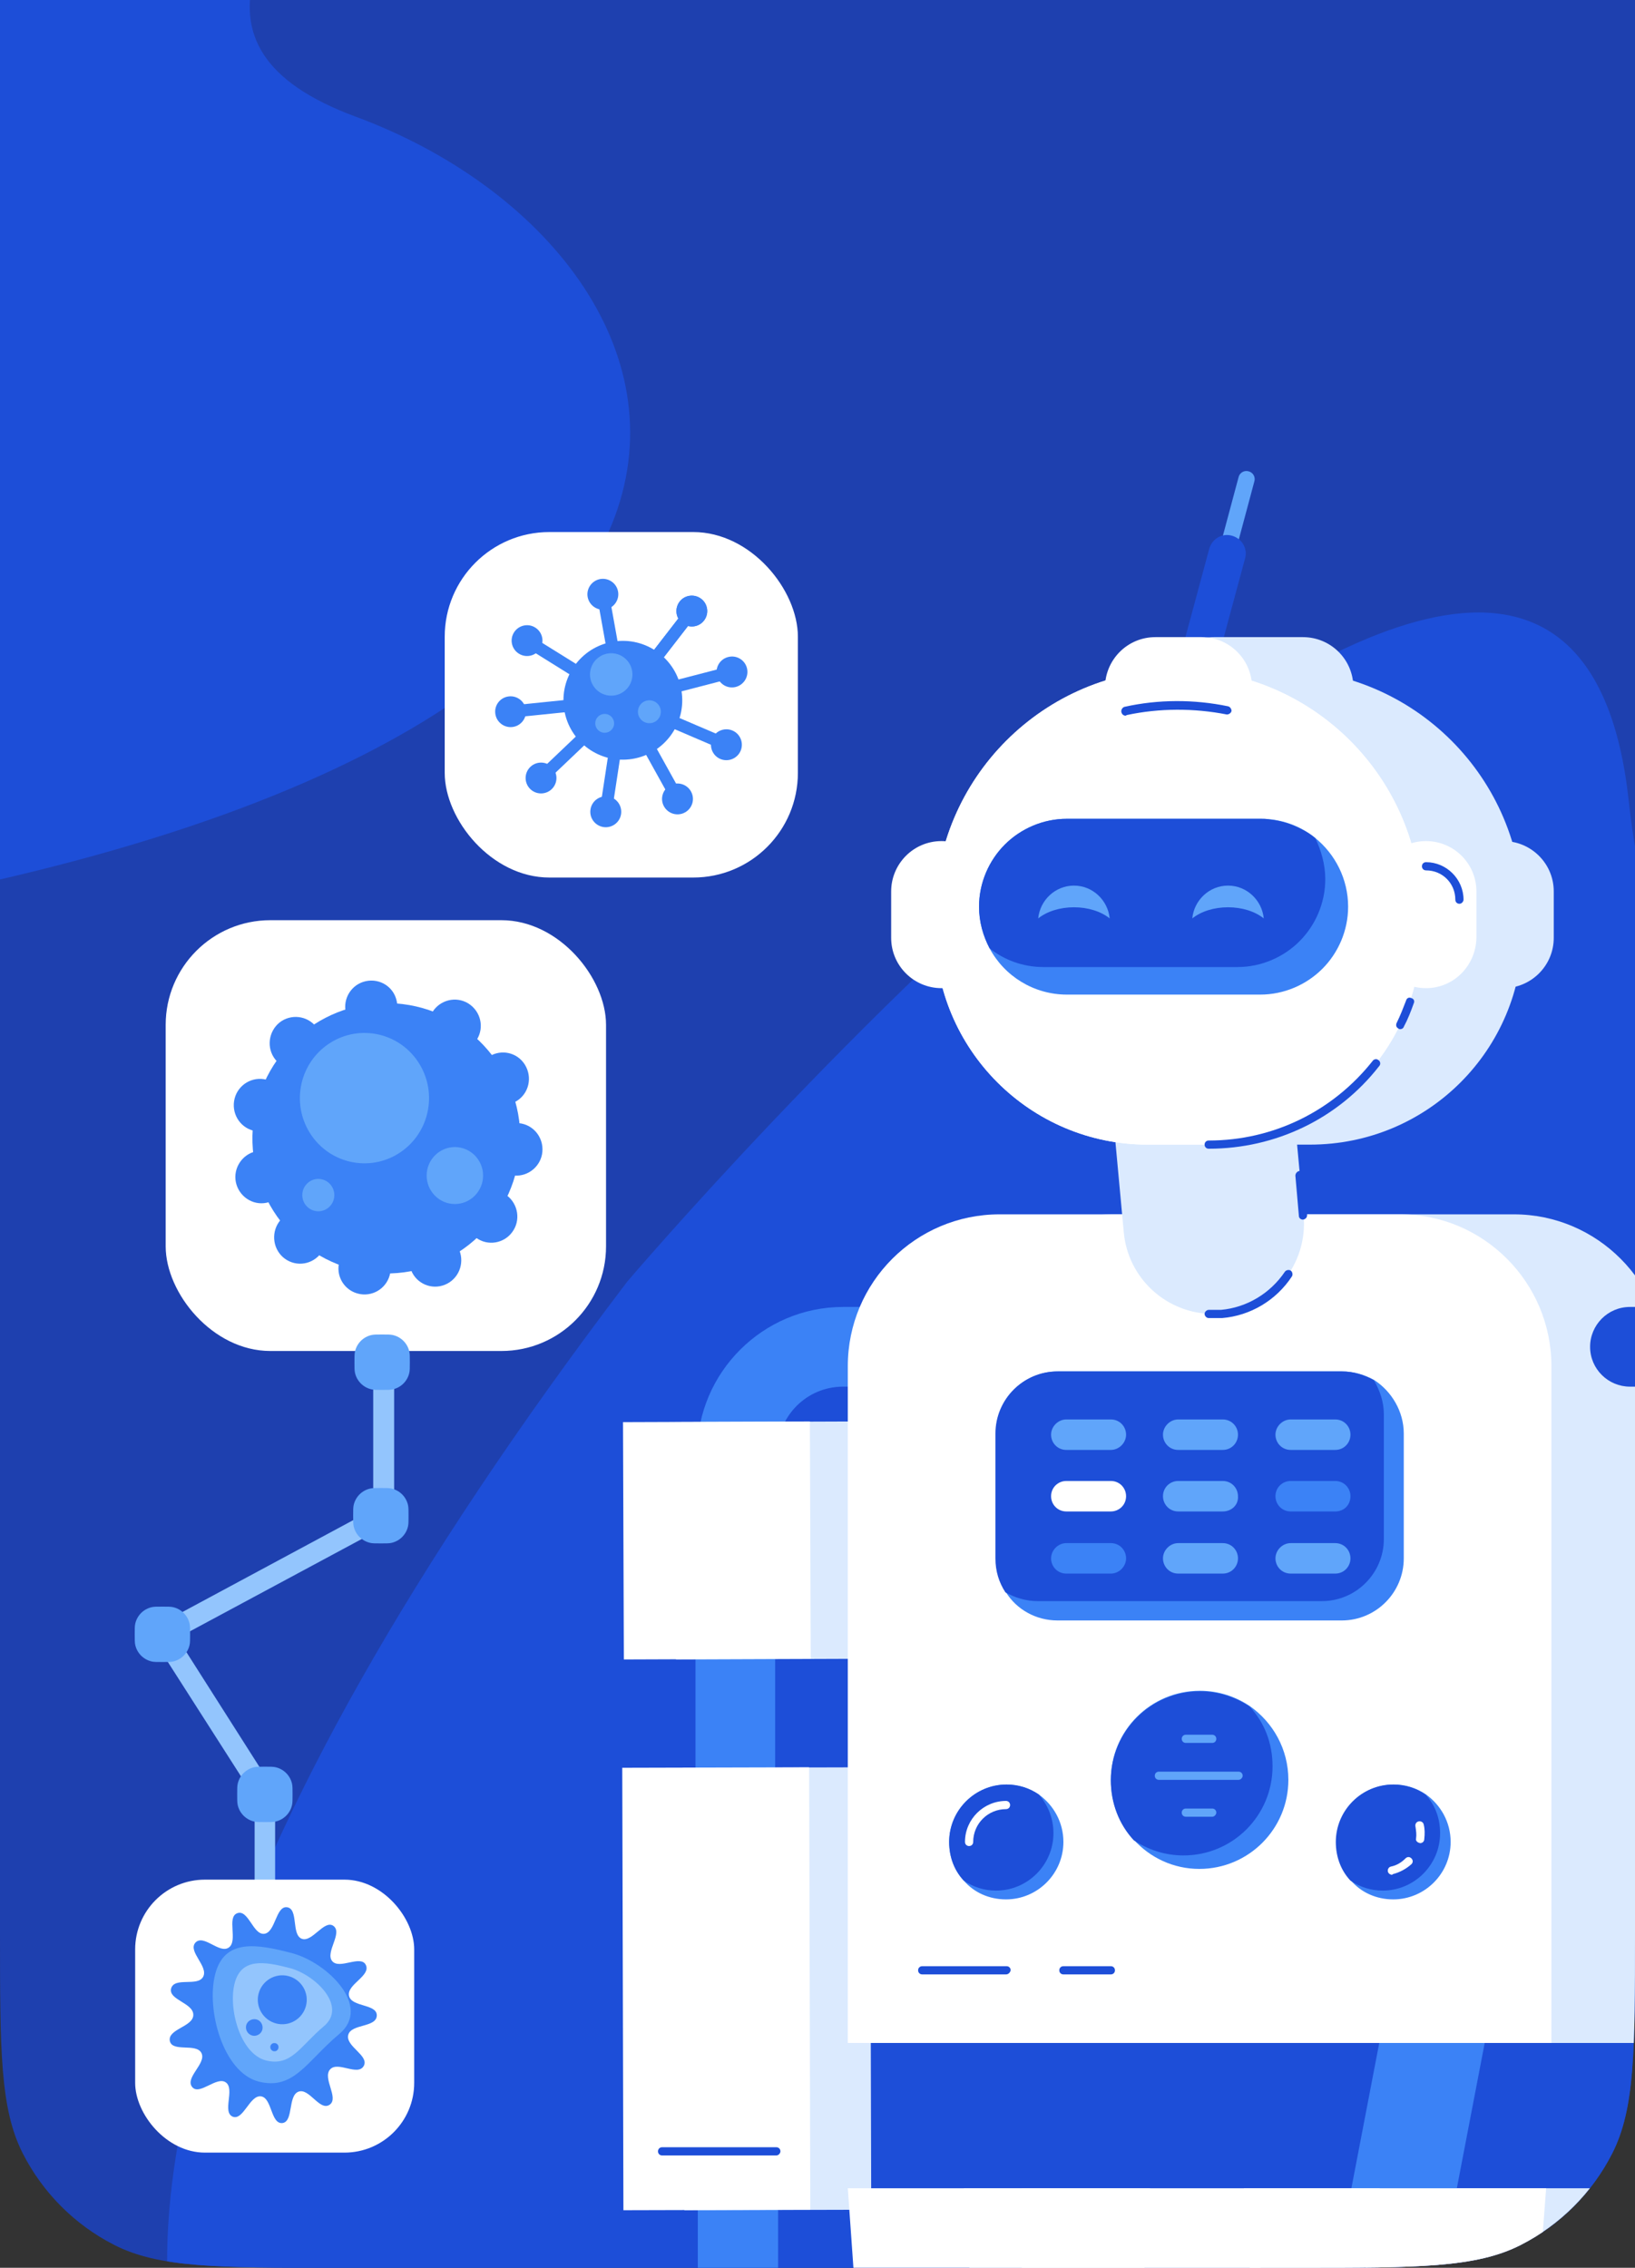 <svg width="375" height="520" viewBox="0 0 375 520" fill="none" xmlns="http://www.w3.org/2000/svg">
<rect x="0" y="0" width="375" height="520" fill="#333333" stroke="none"/>
<g clip-path="url(#clip0_112_1808)">
<path d="M0 0H375V443.2C375 470.083 375 483.524 369.768 493.792C365.166 502.823 357.823 510.166 348.792 514.768C338.524 520 325.083 520 298.2 520H76.8C49.917 520 36.476 520 26.209 514.768C17.177 510.166 9.834 502.823 5.232 493.792C0 483.524 0 470.083 0 443.2V0Z" fill="#1E40AF"/>
<path fill-rule="evenodd" clip-rule="evenodd" d="M-64.718 213.306C-64.718 213.306 -329.517 234.6 -257.855 145.462C-186.099 56.349 -368.479 92.057 -319.493 32.538C-270.6 -27.006 62.18 -220.244 117.527 -154.377C172.908 -88.451 -5.278 -5.345 81.577 26.751C168.467 58.907 201.968 176.926 -64.718 213.306Z" fill="#1D4ED8"/>
<path fill-rule="evenodd" clip-rule="evenodd" d="M143.846 293.895C143.846 293.895 358.18 42.075 373.562 183.612C388.84 325.209 517.941 133.247 527.212 228.754C536.587 324.2 413.761 787.201 307.069 777.941C200.295 768.659 283.985 538.671 179.283 586.87C74.499 635.046 -58.869 560.654 143.846 293.895Z" fill="#1D4ED8"/>
<path d="M281.389 128.761C281.254 128.761 281.12 128.761 280.851 128.761C279.776 128.493 279.239 127.418 279.507 126.477L284.076 109.412C284.345 108.337 285.42 107.8 286.36 108.068C287.435 108.337 287.973 109.412 287.704 110.353L283.135 127.418C283.001 128.224 282.329 128.761 281.389 128.761Z" fill="#60A5FA"/>
<path d="M271.31 168.536C270.907 168.536 270.504 168.536 270.235 168.402C267.951 167.73 266.607 165.445 267.279 163.161L277.356 125.806C278.028 123.522 280.313 122.178 282.597 122.85C284.881 123.522 286.225 125.806 285.553 128.091L275.475 165.445C274.938 167.327 273.191 168.536 271.31 168.536Z" fill="#1D4ED8"/>
<path d="M169.054 350.072C163.948 350.072 159.917 345.906 159.917 340.935V333.141C159.917 314.733 174.966 299.683 193.374 299.683H204.393C209.499 299.683 213.53 303.849 213.53 308.82C213.53 313.927 209.364 317.958 204.393 317.958H193.374C185.044 317.958 178.325 324.676 178.325 333.007V340.8C178.325 345.906 174.16 350.072 169.054 350.072Z" fill="#3B82F6"/>
<path d="M178.46 485.11H160.051V528.915H178.46V485.11Z" fill="#3B82F6"/>
<path d="M168.652 441.577C163.546 441.577 159.515 437.411 159.515 432.44V374.795C159.515 369.689 163.681 365.658 168.652 365.658C173.624 365.658 177.789 369.823 177.789 374.795V432.44C177.924 437.546 173.758 441.577 168.652 441.577Z" fill="#3B82F6"/>
<path d="M199.558 405.239L156.694 405.351L156.96 506.8L199.824 506.688L199.558 405.239Z" fill="#DBEAFE"/>
<path d="M185.583 405.239L142.719 405.351L142.985 506.8L185.849 506.688L185.583 405.239Z" fill="white"/>
<path d="M197.711 325.935L154.848 326.089L155.043 380.509L197.907 380.355L197.711 325.935Z" fill="#DBEAFE"/>
<path d="M185.753 325.94L142.89 326.093L143.085 380.513L185.948 380.359L185.753 325.94Z" fill="white"/>
<path d="M290.39 501.769L282.731 610.205H228.715L221.056 501.769H290.39Z" fill="#DBEAFE"/>
<path d="M381.224 501.769L373.027 610.205H320.085L311.889 501.769H381.224Z" fill="#DBEAFE"/>
<path d="M332.178 511.981C332.178 521.118 267.009 521.118 267.009 511.981L256.797 459.442H342.256L332.178 511.981Z" fill="#3B82F6"/>
<path d="M307.993 511.981C307.993 521.118 242.823 521.118 242.823 511.981L232.611 459.442H318.07L307.993 511.981Z" fill="#1D4ED8"/>
<path d="M263.786 501.769L256.126 610.205H202.11L194.451 501.769H263.786Z" fill="white"/>
<path d="M354.619 501.769L346.423 610.205H293.481L285.285 501.769H354.619Z" fill="white"/>
<path d="M316.457 526.896C316.457 544.364 234.357 544.364 234.357 526.896V501.769H316.457V526.896Z" fill="white"/>
<path d="M381.895 313.249V468.446H220.517V313.249C220.517 294.035 236.104 278.448 255.319 278.448H347.228C366.308 278.448 381.895 294.035 381.895 313.249Z" fill="#DBEAFE"/>
<path d="M355.829 313.249V468.446H194.451V313.249C194.451 294.035 210.038 278.448 229.253 278.448H321.161C340.242 278.448 355.829 294.035 355.829 313.249Z" fill="white"/>
<path d="M321.966 328.707V357.328C321.966 365.121 315.65 371.571 307.722 371.571H242.553C237.582 371.571 233.148 369.018 230.729 365.121C229.251 362.837 228.445 360.284 228.445 357.328V328.707C228.445 320.914 234.76 314.464 242.688 314.464H307.857C310.544 314.464 313.097 315.27 315.247 316.48C319.144 319.033 321.966 323.601 321.966 328.707Z" fill="#3B82F6"/>
<path d="M317.397 324.273V352.894C317.397 360.687 311.082 367.137 303.154 367.137H237.985C235.298 367.137 232.744 366.331 230.595 365.121C229.117 362.837 228.31 360.284 228.31 357.328V328.707C228.31 320.914 234.626 314.464 242.553 314.464H307.723C310.41 314.464 312.963 315.27 315.113 316.48C316.457 318.764 317.397 321.451 317.397 324.273Z" fill="#1D4ED8"/>
<path d="M254.78 332.465H244.568C242.553 332.465 241.074 330.853 241.074 328.972C241.074 327.09 242.687 325.478 244.568 325.478H254.78C256.796 325.478 258.274 327.09 258.274 328.972C258.274 330.853 256.661 332.465 254.78 332.465Z" fill="#60A5FA"/>
<path d="M280.444 332.465H270.232C268.217 332.465 266.739 330.853 266.739 328.972C266.739 327.09 268.351 325.478 270.232 325.478H280.444C282.46 325.478 283.938 327.09 283.938 328.972C283.938 330.853 282.46 332.465 280.444 332.465Z" fill="#60A5FA"/>
<path d="M306.244 332.465H296.031C294.016 332.465 292.538 330.853 292.538 328.972C292.538 327.09 294.15 325.478 296.031 325.478H306.244C308.259 325.478 309.737 327.09 309.737 328.972C309.737 330.853 308.259 332.465 306.244 332.465Z" fill="#60A5FA"/>
<path d="M254.78 346.575H244.568C242.553 346.575 241.074 344.962 241.074 343.081C241.074 341.065 242.687 339.587 244.568 339.587H254.78C256.796 339.587 258.274 341.2 258.274 343.081C258.274 345.097 256.661 346.575 254.78 346.575Z" fill="white"/>
<path d="M280.445 346.575H270.233C268.218 346.575 266.74 344.962 266.74 343.081C266.74 341.065 268.352 339.587 270.233 339.587H280.445C282.461 339.587 283.939 341.2 283.939 343.081C284.073 345.097 282.461 346.575 280.445 346.575Z" fill="#60A5FA"/>
<path d="M306.245 346.575H296.033C294.017 346.575 292.539 344.962 292.539 343.081C292.539 341.065 294.151 339.587 296.033 339.587H306.245C308.26 339.587 309.738 341.2 309.738 343.081C309.738 345.097 308.26 346.575 306.245 346.575Z" fill="#3B82F6"/>
<path d="M254.782 360.823H244.57C242.554 360.823 241.076 359.21 241.076 357.329C241.076 355.448 242.689 353.835 244.57 353.835H254.782C256.797 353.835 258.275 355.448 258.275 357.329C258.275 359.21 256.663 360.823 254.782 360.823Z" fill="#3B82F6"/>
<path d="M280.446 360.822H270.234C268.218 360.822 266.74 359.21 266.74 357.329C266.74 355.448 268.352 353.835 270.234 353.835H280.446C282.461 353.835 283.939 355.448 283.939 357.329C283.939 359.21 282.461 360.822 280.446 360.822Z" fill="#60A5FA"/>
<path d="M306.244 360.822H296.032C294.016 360.822 292.538 359.21 292.538 357.329C292.538 355.448 294.151 353.835 296.032 353.835H306.244C308.259 353.835 309.737 355.448 309.737 357.329C309.737 359.21 308.259 360.822 306.244 360.822Z" fill="#60A5FA"/>
<path d="M266.875 157.651C266.875 151.335 271.981 146.095 278.431 146.095H298.855C305.171 146.095 310.411 151.201 310.411 157.651C310.411 164.1 305.305 169.206 298.855 169.206H278.431C272.116 169.206 266.875 164.1 266.875 157.651Z" fill="#DBEAFE"/>
<path d="M278.297 301.289C267.682 301.289 258.679 293.227 257.739 282.477L254.917 251.975C253.842 240.554 262.173 230.476 273.594 229.401C285.016 228.326 295.093 236.657 296.168 248.079L298.99 278.58C300.065 290.002 291.734 300.079 280.313 301.154C279.506 301.289 278.835 301.289 278.297 301.289Z" fill="#DBEAFE"/>
<path d="M278.297 302.232C277.894 302.232 277.625 302.232 277.222 302.232C276.684 302.232 276.281 301.695 276.281 301.292C276.281 300.754 276.819 300.351 277.222 300.351C278.162 300.351 279.103 300.351 280.044 300.351C285.956 299.814 291.331 296.589 294.69 291.617C294.959 291.214 295.63 291.08 296.034 291.348C296.437 291.617 296.571 292.289 296.302 292.692C292.674 298.201 286.762 301.695 280.312 302.232C279.64 302.232 278.969 302.232 278.297 302.232Z" fill="#1D4ED8"/>
<path d="M298.854 279.662C298.317 279.662 297.914 279.259 297.914 278.856L297.107 269.585C297.107 269.047 297.511 268.644 297.914 268.51C298.451 268.51 298.854 268.913 298.989 269.316L299.795 278.587C299.795 279.125 299.526 279.528 298.854 279.662Z" fill="#1D4ED8"/>
<path d="M300.468 262.461H286.493C259.485 262.461 237.717 240.559 237.717 213.685V209.251C237.717 178.48 262.71 153.488 293.481 153.488C324.251 153.488 349.244 178.48 349.244 209.251V213.685C349.244 240.693 327.476 262.461 300.468 262.461Z" fill="#DBEAFE"/>
<path d="M253.438 157.651C253.438 151.335 258.544 146.095 264.994 146.095H275.609C281.925 146.095 287.165 151.201 287.165 157.651C287.165 164.1 282.059 169.206 275.609 169.206H264.994C258.544 169.206 253.438 164.1 253.438 157.651Z" fill="white"/>
<path d="M277.222 262.461H263.247C236.239 262.461 214.471 240.559 214.471 213.685V209.251C214.471 178.48 239.464 153.488 270.234 153.488C301.005 153.488 325.998 178.48 325.998 209.251V213.685C325.998 240.693 304.23 262.461 277.222 262.461Z" fill="white"/>
<path d="M277.222 262.461H263.247C236.239 262.461 214.471 240.559 214.471 213.685V209.251C214.471 178.48 239.464 153.488 270.234 153.488C301.005 153.488 325.998 178.48 325.998 209.251V213.685C325.998 219.329 325.057 224.703 323.31 229.809L277.222 262.461Z" fill="white"/>
<path d="M258.141 164.101C257.738 164.101 257.335 163.833 257.2 163.295C257.066 162.758 257.469 162.22 257.872 162.086C265.665 160.339 273.862 160.339 281.655 161.952C282.193 162.086 282.462 162.623 282.462 163.027C282.327 163.564 281.79 163.833 281.387 163.833C273.862 162.355 265.934 162.355 258.41 163.967C258.275 164.101 258.141 164.101 258.141 164.101Z" fill="#1D4ED8"/>
<path d="M215.949 226.585C209.633 226.585 204.393 221.479 204.393 215.03V204.414C204.393 198.099 209.499 192.859 215.949 192.859C222.264 192.859 227.504 197.965 227.504 204.414V215.03C227.504 221.479 222.264 226.585 215.949 226.585Z" fill="white"/>
<path d="M344.81 226.585C338.494 226.585 333.254 221.479 333.254 215.03V204.414C333.254 198.099 338.36 192.859 344.81 192.859C351.125 192.859 356.365 197.965 356.365 204.414V215.03C356.365 221.479 351.125 226.585 344.81 226.585Z" fill="#DBEAFE"/>
<path d="M327.073 226.585C320.758 226.585 315.517 221.479 315.517 215.03V204.414C315.517 198.099 320.623 192.859 327.073 192.859C333.388 192.859 338.629 197.965 338.629 204.414V215.03C338.494 221.479 333.388 226.585 327.073 226.585Z" fill="white"/>
<path d="M334.731 207.237C334.193 207.237 333.79 206.834 333.79 206.297C333.79 202.534 330.834 199.578 327.072 199.578C326.534 199.578 326.131 199.175 326.131 198.638C326.131 198.1 326.534 197.697 327.072 197.697C331.775 197.697 335.672 201.594 335.672 206.297C335.672 206.7 335.268 207.237 334.731 207.237Z" fill="#1D4ED8"/>
<path d="M309.202 207.905C309.202 213.415 306.918 218.521 303.29 222.149C299.662 225.777 294.556 228.061 289.047 228.061H244.705C237.046 228.061 230.327 223.761 226.968 217.446C225.49 214.624 224.55 211.399 224.55 207.905C224.55 202.396 226.834 197.29 230.462 193.662C234.09 190.034 239.196 187.75 244.705 187.75H289.181C293.884 187.75 298.184 189.362 301.543 192.05C306.246 195.812 309.202 201.59 309.202 207.905Z" fill="#3B82F6"/>
<path d="M303.962 201.59C303.962 207.099 301.678 212.205 298.05 215.833C294.422 219.461 289.316 221.745 283.806 221.745H239.33C234.627 221.745 230.327 220.133 226.968 217.446C225.49 214.624 224.55 211.399 224.55 207.905C224.55 202.396 226.834 197.29 230.462 193.662C234.09 190.034 239.196 187.75 244.705 187.75H289.181C289.853 187.75 290.391 187.75 291.062 187.884C293.75 188.153 296.303 188.959 298.587 190.169C299.662 190.706 300.737 191.378 301.678 192.184C303.021 195.006 303.962 198.231 303.962 201.59Z" fill="#1D4ED8"/>
<path d="M295.496 408.116C295.496 419.403 286.359 428.54 275.072 428.54C269.16 428.54 263.785 425.987 260.023 421.821C256.663 418.194 254.782 413.356 254.782 408.116C254.782 396.829 263.919 387.692 275.206 387.692C279.506 387.692 283.403 389.035 286.628 391.185C292.003 394.948 295.496 401.129 295.496 408.116Z" fill="#3B82F6"/>
<path d="M291.868 405.026C291.868 416.313 282.731 425.45 271.444 425.45C267.144 425.45 263.248 424.107 260.023 421.957C256.664 418.329 254.782 413.491 254.782 408.251C254.782 396.964 263.92 387.827 275.207 387.827C279.506 387.827 283.403 389.171 286.628 391.32C289.987 394.948 291.868 399.651 291.868 405.026Z" fill="#1D4ED8"/>
<path d="M243.899 422.358C243.899 429.614 237.987 435.527 230.731 435.527C226.834 435.527 223.341 433.914 221.056 431.227C218.907 428.942 217.697 425.852 217.697 422.358C217.697 415.102 223.61 409.19 230.865 409.19C233.553 409.19 236.106 409.996 238.256 411.474C241.615 413.893 243.899 417.79 243.899 422.358Z" fill="#3B82F6"/>
<path d="M241.615 420.343C241.615 427.599 235.703 433.511 228.447 433.511C225.759 433.511 223.206 432.705 221.056 431.227C218.907 428.942 217.697 425.852 217.697 422.358C217.697 415.102 223.61 409.19 230.865 409.19C233.553 409.19 236.106 409.996 238.256 411.474C240.271 413.759 241.615 416.849 241.615 420.343Z" fill="#1D4ED8"/>
<path d="M222.267 423.298C221.73 423.298 221.327 422.895 221.327 422.357C221.327 417.117 225.626 412.951 230.733 412.951C231.27 412.951 231.673 413.354 231.673 413.892C231.673 414.429 231.27 414.832 230.733 414.832C226.567 414.832 223.208 418.192 223.208 422.357C223.208 422.895 222.805 423.298 222.267 423.298Z" fill="white"/>
<path d="M332.716 422.358C332.716 429.614 326.804 435.527 319.548 435.527C315.651 435.527 312.158 433.914 309.873 431.227C307.723 428.942 306.514 425.852 306.514 422.358C306.514 415.102 312.426 409.19 319.682 409.19C322.37 409.19 324.923 409.996 327.073 411.474C330.432 413.893 332.716 417.79 332.716 422.358Z" fill="#3B82F6"/>
<path d="M330.298 420.343C330.298 427.599 324.386 433.511 317.13 433.511C314.443 433.511 311.89 432.705 309.74 431.227C307.59 428.942 306.381 425.852 306.381 422.358C306.381 415.102 312.293 409.19 319.549 409.19C322.236 409.19 324.789 409.996 326.939 411.474C329.089 413.759 330.298 416.849 330.298 420.343Z" fill="#1D4ED8"/>
<path d="M178.057 494.242H151.855C151.318 494.242 150.915 493.839 150.915 493.302C150.915 492.764 151.318 492.361 151.855 492.361H178.057C178.595 492.361 178.998 492.764 178.998 493.302C178.998 493.705 178.595 494.242 178.057 494.242Z" fill="#1D4ED8"/>
<path d="M254.513 210.592C252.498 208.979 249.542 208.039 246.317 208.039C243.092 208.039 240.136 208.979 238.12 210.592C238.523 206.426 242.017 203.067 246.317 203.067C250.617 203.067 254.11 206.426 254.513 210.592Z" fill="#60A5FA"/>
<path d="M289.853 210.592C287.837 208.979 284.881 208.039 281.656 208.039C278.431 208.039 275.475 208.979 273.46 210.592C273.863 206.426 277.356 203.067 281.656 203.067C285.956 203.067 289.45 206.426 289.853 210.592Z" fill="#60A5FA"/>
<path d="M284.074 408.117H265.8C265.263 408.117 264.86 407.713 264.86 407.176C264.86 406.638 265.263 406.235 265.8 406.235H284.074C284.612 406.235 285.015 406.638 285.015 407.176C285.015 407.579 284.612 408.117 284.074 408.117Z" fill="#60A5FA"/>
<path d="M278.028 399.653H271.982C271.444 399.653 271.041 399.25 271.041 398.712C271.041 398.175 271.444 397.772 271.982 397.772H278.028C278.566 397.772 278.969 398.175 278.969 398.712C278.969 399.25 278.566 399.653 278.028 399.653Z" fill="#60A5FA"/>
<path d="M278.028 416.578H271.982C271.444 416.578 271.041 416.175 271.041 415.637C271.041 415.1 271.444 414.697 271.982 414.697H278.028C278.566 414.697 278.969 415.1 278.969 415.637C278.969 416.04 278.566 416.578 278.028 416.578Z" fill="#60A5FA"/>
<path d="M277.222 263.402C276.684 263.402 276.281 262.999 276.281 262.461C276.281 261.924 276.684 261.521 277.222 261.521C292.002 261.521 305.708 254.802 314.845 243.247C315.114 242.844 315.786 242.709 316.189 243.112C316.592 243.381 316.726 244.053 316.323 244.456C306.917 256.549 292.54 263.402 277.222 263.402Z" fill="#1D4ED8"/>
<path d="M321.16 235.987C321.026 235.987 320.891 235.987 320.757 235.853C320.219 235.584 320.085 235.046 320.354 234.509C321.16 232.897 321.832 231.15 322.504 229.403C322.638 228.865 323.176 228.597 323.713 228.865C324.251 229 324.519 229.537 324.251 230.075C323.579 231.956 322.907 233.703 321.966 235.45C321.832 235.853 321.429 235.987 321.16 235.987Z" fill="#1D4ED8"/>
<path d="M319.279 429.885C318.876 429.885 318.473 429.616 318.338 429.213C318.204 428.676 318.473 428.138 319.01 428.004C320.354 427.735 321.429 427.063 322.37 426.123C322.773 425.72 323.31 425.72 323.713 426.123C324.116 426.526 324.116 427.063 323.713 427.467C322.504 428.542 321.026 429.348 319.413 429.751C319.413 429.885 319.279 429.885 319.279 429.885Z" fill="white"/>
<path d="M325.729 422.629C325.057 422.495 324.654 422.091 324.788 421.554C324.923 420.613 324.788 419.807 324.654 418.867C324.52 418.329 324.788 417.792 325.326 417.657C325.863 417.523 326.401 417.792 326.535 418.329C326.804 419.404 326.804 420.479 326.669 421.688C326.669 422.226 326.266 422.629 325.729 422.629Z" fill="white"/>
<path d="M409.178 350.072C414.284 350.072 418.315 345.906 418.315 340.935V333.141C418.315 314.733 403.265 299.683 384.857 299.683H373.838C368.732 299.683 364.701 303.849 364.701 308.82C364.701 313.927 368.867 317.958 373.838 317.958H384.857C393.188 317.958 399.906 324.676 399.906 333.007V340.8C399.906 345.906 404.072 350.072 409.178 350.072Z" fill="#1D4ED8"/>
<path d="M254.782 452.729H243.898C243.36 452.729 242.957 452.326 242.957 451.789C242.957 451.251 243.36 450.848 243.898 450.848H254.782C255.319 450.848 255.722 451.251 255.722 451.789C255.722 452.326 255.319 452.729 254.782 452.729Z" fill="#1D4ED8"/>
<path d="M230.73 452.729H211.516C210.978 452.729 210.575 452.326 210.575 451.789C210.575 451.251 210.978 450.848 211.516 450.848H230.865C231.402 450.848 231.805 451.251 231.805 451.789C231.671 452.326 231.268 452.729 230.73 452.729Z" fill="#1D4ED8"/>
<rect x="102" y="122" width="81" height="79.22" rx="24" fill="white"/>
<path d="M145.038 174.019C152.464 172.814 157.507 165.817 156.302 158.39C155.097 150.964 148.099 145.921 140.673 147.126C133.247 148.331 128.203 155.328 129.409 162.755C130.614 170.181 137.611 175.224 145.038 174.019Z" fill="#3B82F6"/>
<path d="M149.823 152.954C149.517 152.954 149.229 152.858 148.961 152.666C148.348 152.187 148.233 151.306 148.712 150.693L156.184 141.037C156.663 140.423 157.545 140.309 158.158 140.788C158.771 141.267 158.886 142.148 158.407 142.761L150.935 152.417C150.666 152.762 150.245 152.954 149.823 152.954Z" fill="#3B82F6"/>
<path d="M161.472 142.282C160.284 143.834 158.062 144.102 156.51 142.914C154.958 141.726 154.689 139.504 155.877 137.952C157.065 136.4 159.288 136.132 160.84 137.32C162.392 138.527 162.66 140.749 161.472 142.282Z" fill="#3B82F6"/>
<path d="M149.823 152.954C149.517 152.954 149.229 152.858 148.961 152.666C148.348 152.187 148.233 151.306 148.712 150.693L156.184 141.037C156.663 140.423 157.545 140.309 158.158 140.788C158.771 141.267 158.886 142.148 158.407 142.761L150.935 152.417C150.666 152.762 150.245 152.954 149.823 152.954Z" fill="#3B82F6"/>
<path d="M161.472 142.282C160.284 143.834 158.062 144.102 156.51 142.914C154.958 141.726 154.689 139.504 155.877 137.952C157.065 136.4 159.288 136.132 160.84 137.32C162.392 138.527 162.66 140.749 161.472 142.282Z" fill="#3B82F6"/>
<path d="M153.885 159.104C153.253 159.104 152.697 158.683 152.525 158.05C152.333 157.303 152.774 156.537 153.54 156.345L165.362 153.28C166.109 153.088 166.875 153.529 167.067 154.295C167.259 155.042 166.818 155.809 166.052 156L154.23 159.066C154.134 159.104 154 159.104 153.885 159.104Z" fill="#3B82F6"/>
<path d="M168.771 157.514C166.875 158.012 164.939 156.862 164.461 154.966C163.962 153.069 165.112 151.134 167.009 150.655C168.906 150.156 170.841 151.306 171.32 153.203C171.799 155.1 170.649 157.016 168.771 157.514Z" fill="#3B82F6"/>
<path d="M164.557 171.289C164.366 171.289 164.193 171.251 164.002 171.174L152.774 166.365C152.065 166.059 151.739 165.235 152.046 164.526C152.353 163.817 153.176 163.491 153.885 163.798L165.113 168.607C165.822 168.914 166.147 169.737 165.841 170.446C165.63 170.983 165.113 171.289 164.557 171.289Z" fill="#3B82F6"/>
<path d="M165.208 174.029C163.407 173.263 162.583 171.174 163.349 169.373C164.116 167.572 166.204 166.748 168.005 167.515C169.806 168.281 170.63 170.37 169.863 172.171C169.097 173.952 167.009 174.795 165.208 174.029Z" fill="#3B82F6"/>
<path d="M154.325 182.651C153.827 182.651 153.348 182.383 153.099 181.923L147.16 171.232C146.776 170.561 147.025 169.699 147.696 169.316C148.367 168.933 149.229 169.182 149.612 169.853L155.551 180.544C155.935 181.214 155.686 182.076 155.015 182.459C154.785 182.594 154.555 182.651 154.325 182.651Z" fill="#3B82F6"/>
<path d="M152.294 184.912C151.336 183.207 151.969 181.042 153.674 180.103C155.379 179.145 157.544 179.777 158.483 181.482C159.441 183.188 158.809 185.353 157.103 186.291C155.398 187.23 153.252 186.617 152.294 184.912Z" fill="#3B82F6"/>
<path d="M139.266 185.333C139.189 185.333 139.132 185.333 139.055 185.314C138.289 185.199 137.771 184.49 137.886 183.724L139.726 171.653C139.841 170.887 140.55 170.37 141.316 170.485C142.082 170.6 142.6 171.309 142.485 172.075L140.645 184.145C140.55 184.835 139.956 185.333 139.266 185.333Z" fill="#3B82F6"/>
<path d="M135.434 185.602C135.721 183.667 137.542 182.345 139.477 182.632C141.412 182.919 142.734 184.74 142.446 186.675C142.159 188.61 140.339 189.932 138.404 189.644C136.469 189.338 135.127 187.537 135.434 185.602Z" fill="#3B82F6"/>
<path d="M125.72 178.264C125.356 178.264 124.973 178.11 124.705 177.823C124.168 177.267 124.187 176.367 124.762 175.849L133.614 167.419C134.169 166.883 135.07 166.902 135.587 167.477C136.124 168.032 136.105 168.933 135.53 169.45L126.678 177.88C126.41 178.129 126.065 178.264 125.72 178.264Z" fill="#3B82F6"/>
<path d="M121.658 175.83C123.076 174.489 125.317 174.547 126.659 175.964C128 177.382 127.942 179.624 126.524 180.965C125.107 182.306 122.865 182.249 121.524 180.831C120.183 179.413 120.24 177.172 121.658 175.83Z" fill="#3B82F6"/>
<path d="M119.322 164.373C118.613 164.373 118 163.836 117.923 163.108C117.846 162.342 118.402 161.652 119.168 161.575L131.335 160.33C132.101 160.253 132.791 160.809 132.868 161.575C132.944 162.342 132.389 163.032 131.622 163.108L119.456 164.354C119.418 164.373 119.379 164.373 119.322 164.373Z" fill="#3B82F6"/>
<path d="M116.754 159.679C118.689 159.487 120.433 160.905 120.624 162.84C120.816 164.775 119.398 166.519 117.463 166.71C115.528 166.902 113.784 165.484 113.593 163.549C113.382 161.614 114.8 159.87 116.754 159.679Z" fill="#3B82F6"/>
<path d="M133.154 155.943C132.905 155.943 132.637 155.866 132.407 155.732L122.042 149.275C121.39 148.873 121.18 147.991 121.601 147.34C122.004 146.689 122.885 146.478 123.536 146.899L133.883 153.337C134.534 153.739 134.745 154.621 134.323 155.272C134.074 155.713 133.614 155.943 133.154 155.943Z" fill="#3B82F6"/>
<path d="M122.75 143.891C124.417 144.926 124.915 147.11 123.881 148.758C122.846 150.425 120.662 150.923 119.014 149.888C117.347 148.854 116.849 146.669 117.884 145.022C118.918 143.374 121.102 142.857 122.75 143.891Z" fill="#3B82F6"/>
<path d="M140.837 151.881C140.167 151.881 139.573 151.402 139.458 150.731L137.293 138.699C137.159 137.933 137.657 137.204 138.423 137.07C139.19 136.936 139.918 137.434 140.052 138.201L142.217 150.233C142.351 150.999 141.853 151.727 141.086 151.862C141.01 151.881 140.914 151.881 140.837 151.881Z" fill="#3B82F6"/>
<path d="M141.757 135.633C142.102 137.549 140.818 139.389 138.902 139.753C136.986 140.098 135.147 138.814 134.783 136.898C134.438 134.982 135.722 133.143 137.638 132.779C139.573 132.434 141.412 133.717 141.757 135.633Z" fill="#3B82F6"/>
<path d="M145.018 155.247C145.346 152.579 143.45 150.151 140.783 149.822C138.115 149.494 135.686 151.39 135.358 154.058C135.029 156.725 136.926 159.154 139.593 159.482C142.261 159.811 144.689 157.915 145.018 155.247Z" fill="#60A5FA"/>
<path d="M140.824 166.21C141.016 165.029 140.214 163.917 139.034 163.726C137.854 163.534 136.742 164.336 136.55 165.516C136.359 166.696 137.16 167.808 138.34 168C139.521 168.191 140.633 167.39 140.824 166.21Z" fill="#60A5FA"/>
<path d="M151.567 163.204C151.567 164.66 150.398 165.829 148.942 165.829C147.486 165.829 146.317 164.66 146.317 163.204C146.317 161.748 147.486 160.579 148.942 160.579C150.398 160.579 151.567 161.748 151.567 163.204Z" fill="#60A5FA"/>
<rect x="38" y="211" width="101" height="98.78" rx="24" fill="white"/>
<path d="M119.105 264.743C121.151 247.747 109.158 232.295 92.317 230.23C75.477 228.165 60.167 240.269 58.121 257.265C56.075 274.261 68.068 289.713 84.909 291.778C101.749 293.843 117.059 281.739 119.105 264.743Z" fill="#3B82F6"/>
<path d="M109.373 238.386C107.618 241.209 103.943 242.095 101.145 240.378C98.348 238.607 97.47 234.898 99.171 232.075C100.926 229.252 104.601 228.366 107.398 230.082C110.25 231.853 111.128 235.562 109.373 238.386Z" fill="#3B82F6"/>
<path d="M118.04 252.723C115.078 254.218 111.512 253.055 110.031 250.066C108.55 247.077 109.702 243.479 112.664 241.984C115.626 240.489 119.191 241.652 120.672 244.641C122.153 247.63 121.002 251.229 118.04 252.723Z" fill="#3B82F6"/>
<path d="M117.929 269.552C114.638 269.275 112.225 266.341 112.499 263.02C112.773 259.698 115.68 257.263 118.971 257.539C122.262 257.816 124.676 260.75 124.401 264.072C124.127 267.338 121.22 269.829 117.929 269.552Z" fill="#3B82F6"/>
<path d="M109.154 283.779C106.521 281.786 105.917 278.022 107.892 275.365C109.867 272.707 113.597 272.098 116.229 274.091C118.862 276.084 119.466 279.849 117.491 282.506C115.571 285.163 111.786 285.772 109.154 283.779Z" fill="#3B82F6"/>
<path d="M94.289 291.252C93.083 288.152 94.564 284.665 97.58 283.391C100.652 282.174 104.108 283.613 105.369 286.713C106.576 289.813 105.15 293.301 102.078 294.574C99.006 295.847 95.496 294.352 94.289 291.252Z" fill="#3B82F6"/>
<path d="M77.724 289.758C78.272 286.492 81.344 284.277 84.635 284.831C87.871 285.385 90.065 288.485 89.516 291.806C88.968 295.072 85.896 297.286 82.605 296.733C79.314 296.179 77.12 293.079 77.724 289.758Z" fill="#3B82F6"/>
<path d="M64.341 279.738C66.535 277.247 70.265 276.97 72.788 279.184C75.256 281.399 75.531 285.163 73.337 287.709C71.142 290.201 67.413 290.477 64.889 288.263C62.421 286.049 62.202 282.229 64.341 279.738Z" fill="#3B82F6"/>
<path d="M58.197 264.127C61.323 263.13 64.669 264.957 65.657 268.113C66.644 271.268 64.834 274.645 61.707 275.641C58.581 276.638 55.235 274.811 54.248 271.656C53.26 268.5 55.07 265.123 58.197 264.127Z" fill="#3B82F6"/>
<path d="M61.104 247.575C64.286 248.405 66.205 251.672 65.383 254.938C64.56 258.148 61.324 260.086 58.087 259.256C54.906 258.425 52.986 255.159 53.809 251.893C54.632 248.682 57.923 246.745 61.104 247.575Z" fill="#3B82F6"/>
<path d="M72.129 235.009C74.433 237.389 74.323 241.209 71.965 243.534C69.606 245.859 65.821 245.748 63.518 243.368C61.214 240.987 61.324 237.168 63.682 234.843C66.041 232.573 69.826 232.628 72.129 235.009Z" fill="#3B82F6"/>
<path d="M90.998 229.584C91.711 232.85 89.681 236.06 86.445 236.78C83.209 237.5 80.028 235.452 79.315 232.185C78.602 228.919 80.631 225.709 83.867 224.989C87.158 224.269 90.34 226.318 90.998 229.584Z" fill="#3B82F6"/>
<path d="M98.014 255.196C99.871 247.157 94.92 239.12 86.954 237.245C78.988 235.37 71.025 240.368 69.168 248.407C67.31 256.446 72.262 264.483 80.227 266.358C88.193 268.233 96.156 263.235 98.014 255.196Z" fill="#60A5FA"/>
<path d="M110.8 269.552C110.8 273.15 107.893 276.084 104.327 276.084C100.762 276.084 97.855 273.15 97.855 269.552C97.855 265.954 100.762 263.02 104.327 263.02C107.893 263.02 110.8 265.954 110.8 269.552Z" fill="#60A5FA"/>
<path d="M76.681 274.036C76.681 276.084 75.036 277.745 73.007 277.745C70.977 277.745 69.332 276.084 69.332 274.036C69.332 271.988 70.977 270.327 73.007 270.327C75.036 270.327 76.681 271.988 76.681 274.036Z" fill="#60A5FA"/>
<path d="M58.4 455.2H63.1V410.8L40.7 375.6L90.4 348.9V312.7H85.6V346.1L33.9 373.9L58.4 412.2V455.2Z" fill="#93C5FD"/>
<path d="M90.052 318.588C89.532 318.7 88.905 318.7 87.65 318.7C86.395 318.7 85.768 318.7 85.248 318.588C83.326 318.174 81.826 316.674 81.412 314.752C81.3 314.232 81.3 313.605 81.3 312.35C81.3 311.095 81.3 310.468 81.412 309.948C81.826 308.026 83.326 306.526 85.248 306.112C85.768 306 86.395 306 87.65 306C88.905 306 89.532 306 90.052 306.112C91.974 306.526 93.474 308.026 93.888 309.948C94 310.468 94 311.095 94 312.35C94 313.605 94 314.232 93.888 314.752C93.474 316.674 91.974 318.174 90.052 318.588Z" fill="#60A5FA"/>
<path d="M89.753 353.788C89.232 353.9 88.605 353.9 87.35 353.9C86.095 353.9 85.468 353.9 84.948 353.788C83.027 353.374 81.526 351.874 81.112 349.952C81 349.432 81 348.805 81 347.55C81 346.295 81 345.668 81.112 345.148C81.526 343.226 83.027 341.726 84.948 341.312C85.468 341.2 86.095 341.2 87.35 341.2C88.605 341.2 89.232 341.2 89.753 341.312C91.674 341.726 93.175 343.226 93.588 345.148C93.7 345.668 93.7 346.295 93.7 347.55C93.7 348.805 93.7 349.432 93.588 349.952C93.175 351.874 91.674 353.374 89.753 353.788Z" fill="#60A5FA"/>
<path d="M39.653 380.988C39.132 381.1 38.505 381.1 37.25 381.1C35.995 381.1 35.368 381.1 34.848 380.988C32.926 380.574 31.426 379.074 31.012 377.152C30.9 376.632 30.9 376.005 30.9 374.75C30.9 373.495 30.9 372.868 31.012 372.348C31.426 370.426 32.926 368.926 34.848 368.512C35.368 368.4 35.995 368.4 37.25 368.4C38.505 368.4 39.132 368.4 39.653 368.512C41.574 368.926 43.075 370.426 43.488 372.348C43.6 372.868 43.6 373.495 43.6 374.75C43.6 376.005 43.6 376.632 43.488 377.152C43.075 379.074 41.574 380.574 39.653 380.988Z" fill="#60A5FA"/>
<path d="M63.153 417.688C62.632 417.8 62.005 417.8 60.75 417.8C59.495 417.8 58.868 417.8 58.348 417.688C56.426 417.274 54.926 415.774 54.512 413.852C54.4 413.332 54.4 412.705 54.4 411.45C54.4 410.195 54.4 409.568 54.512 409.048C54.926 407.126 56.426 405.626 58.348 405.212C58.868 405.1 59.495 405.1 60.75 405.1C62.005 405.1 62.632 405.1 63.153 405.212C65.074 405.626 66.575 407.126 66.988 409.048C67.1 409.568 67.1 410.195 67.1 411.45C67.1 412.705 67.1 413.332 66.988 413.852C66.575 415.774 65.074 417.274 63.153 417.688Z" fill="#60A5FA"/>
<path d="M63.153 461.488C62.632 461.6 62.005 461.6 60.75 461.6C59.495 461.6 58.868 461.6 58.348 461.488C56.426 461.074 54.926 459.574 54.512 457.652C54.4 457.132 54.4 456.505 54.4 455.25C54.4 453.995 54.4 453.368 54.512 452.848C54.926 450.926 56.426 449.426 58.348 449.012C58.868 448.9 59.495 448.9 60.75 448.9C62.005 448.9 62.632 448.9 63.153 449.012C65.074 449.426 66.575 450.926 66.988 452.848C67.1 453.368 67.1 453.995 67.1 455.25C67.1 456.505 67.1 457.132 66.988 457.652C66.575 459.574 65.074 461.074 63.153 461.488Z" fill="#60A5FA"/>
<rect x="31" y="431" width="64" height="62.593" rx="16" fill="white"/>
<path fill-rule="evenodd" clip-rule="evenodd" d="M39.239 455.981C39.982 453.22 45.363 455.627 46.602 453.256C47.84 450.884 43.062 447.486 44.796 445.468C46.672 443.38 50.318 448.088 52.477 446.566C54.636 445.044 51.946 439.663 54.389 438.708C56.973 437.717 58.035 443.734 60.618 443.415C63.203 443.097 63.238 437.009 65.822 437.327C68.512 437.681 66.778 443.557 69.184 444.548C71.591 445.504 74.352 440.088 76.476 441.61C78.671 443.238 74.529 447.663 76.193 449.681C77.857 451.698 82.741 448.159 83.909 450.566C85.113 453.079 79.485 455.025 80.051 457.645C80.618 460.264 86.458 459.45 86.422 462.14C86.352 464.972 80.547 464.016 79.874 466.6C79.202 469.219 84.688 471.308 83.449 473.679C82.104 476.192 77.467 472.511 75.697 474.529C73.928 476.546 77.786 481.042 75.627 482.599C73.326 484.192 70.919 478.67 68.441 479.626C65.999 480.582 67.344 486.457 64.795 486.811C62.07 487.13 62.424 481.006 59.84 480.688C57.291 480.369 55.805 486.28 53.398 485.36C50.885 484.334 53.929 479.024 51.805 477.502C49.716 475.98 45.752 480.582 44.088 478.564C42.319 476.44 47.38 473.148 46.212 470.777C45.044 468.405 39.558 470.635 38.956 468.016C38.39 465.255 44.265 464.759 44.336 462.069C44.442 459.273 38.602 458.6 39.239 455.981Z" fill="#3B82F6"/>
<path fill-rule="evenodd" clip-rule="evenodd" d="M49.362 452.654C51.486 444.513 58.813 445.716 66.919 447.84C75.06 449.964 85.361 460.087 77.821 466.388C70.282 472.688 67.415 479.378 59.273 477.29C51.168 475.166 47.239 460.795 49.362 452.654Z" fill="#60A5FA"/>
<path fill-rule="evenodd" clip-rule="evenodd" d="M53.822 454.742C55.344 448.902 60.619 449.751 66.459 451.273C72.299 452.795 79.733 460.052 74.282 464.618C68.866 469.149 66.813 473.962 60.937 472.44C55.097 470.883 52.3 460.583 53.822 454.742Z" fill="#93C5FD"/>
<path fill-rule="evenodd" clip-rule="evenodd" d="M59.309 457.149C60.087 454.141 63.167 452.335 66.14 453.114C69.149 453.893 70.954 456.972 70.175 459.946C69.397 462.954 66.317 464.76 63.344 463.981C60.335 463.202 58.53 460.123 59.309 457.149Z" fill="#3B82F6"/>
<path fill-rule="evenodd" clip-rule="evenodd" d="M56.407 464.866C56.407 463.804 57.291 462.99 58.353 462.99C59.415 462.99 60.229 463.875 60.229 464.937C60.229 465.998 59.344 466.813 58.282 466.813C57.221 466.777 56.407 465.892 56.407 464.866Z" fill="#3B82F6"/>
<path fill-rule="evenodd" clip-rule="evenodd" d="M61.998 469.396C61.998 468.866 62.423 468.441 62.954 468.476C63.485 468.476 63.91 468.901 63.874 469.432C63.874 469.963 63.45 470.388 62.919 470.352C62.423 470.352 61.998 469.927 61.998 469.396Z" fill="#3B82F6"/>
</g>
<defs>
<clipPath id="clip0_112_1808">
<path d="M0 0H375V443.2C375 470.083 375 483.524 369.768 493.792C365.166 502.823 357.823 510.166 348.792 514.768C338.524 520 325.083 520 298.2 520H76.8C49.917 520 36.476 520 26.209 514.768C17.177 510.166 9.834 502.823 5.232 493.792C0 483.524 0 470.083 0 443.2V0Z" fill="white"/>
</clipPath>
</defs>
</svg>

